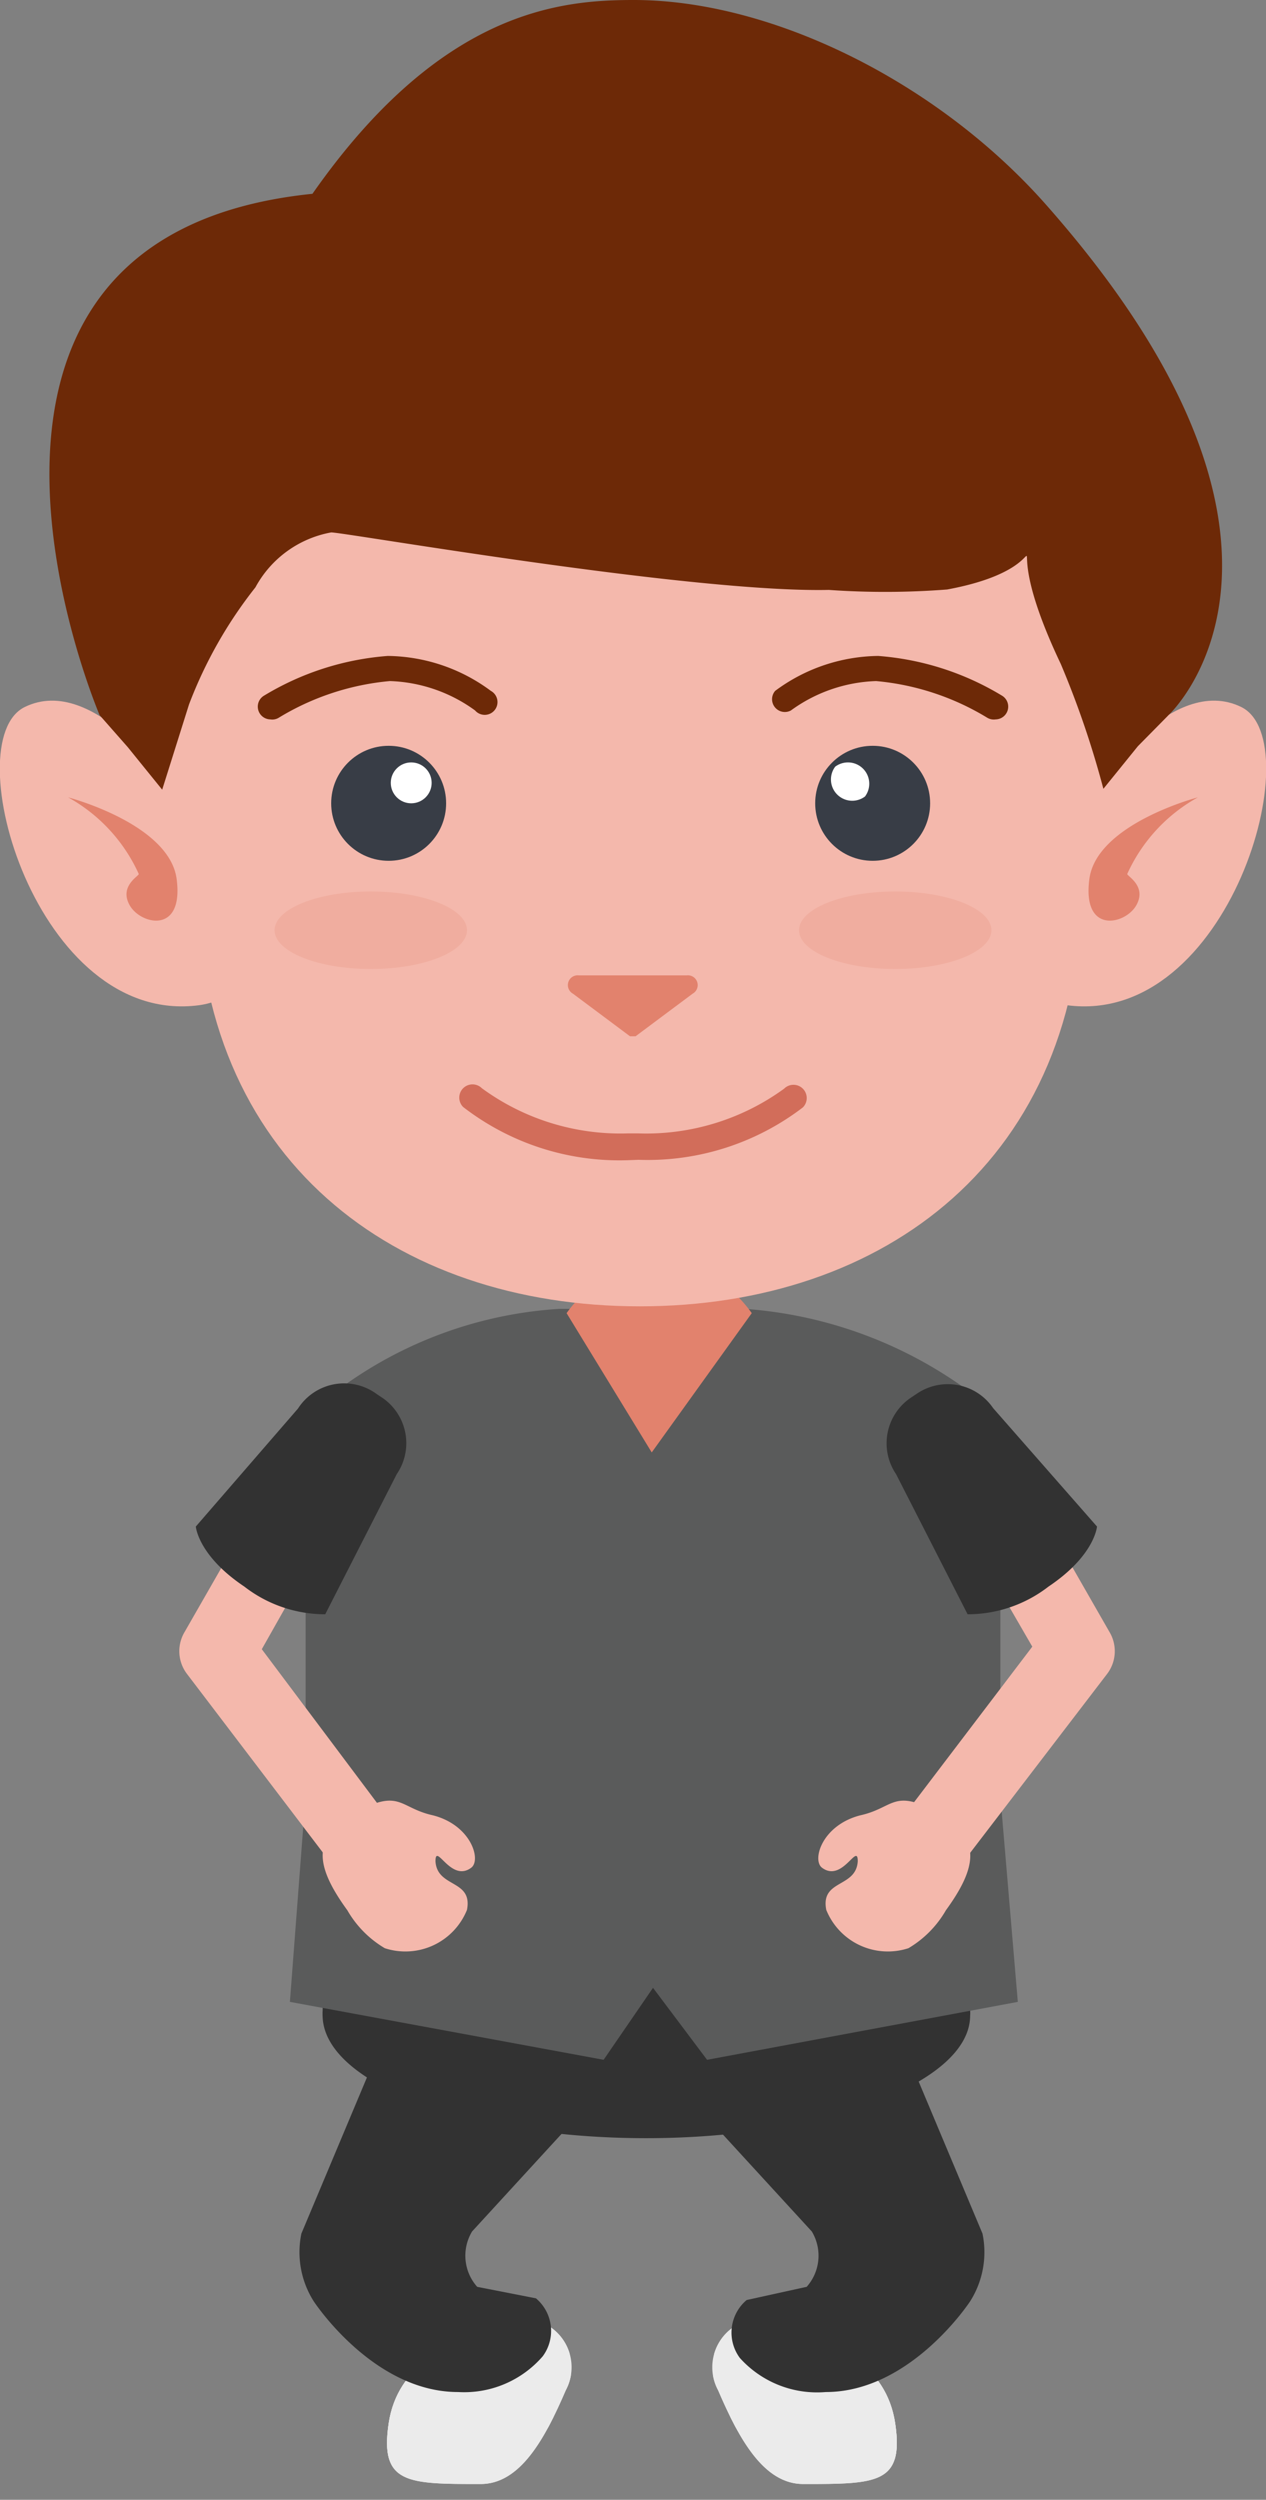<svg xmlns="http://www.w3.org/2000/svg" xmlns:xlink="http://www.w3.org/1999/xlink" viewBox="0 0 29.74 58.69"><rect x="0" y="0" width="29.74" height="58.69" fill="#808080" stroke="none"/><defs><style>.cls-1{fill:#ebebeb;}.cls-2{fill:#323232;}.cls-3{clip-path:url(#clip-path);}.cls-4{clip-path:url(#clip-path-2);}.cls-5{fill:#5a5b5b;}.cls-10,.cls-6{fill:#e2826d;}.cls-7{fill:#f4b8ac;}.cls-8{fill:#d26d5a;}.cls-9{fill:#6d2907;}.cls-10{opacity:0.2;}.cls-11{fill:#383d46;}.cls-12{fill:#fff;}</style><clipPath id="clip-path"><path class="cls-1" d="M17.4,54.54a1.14,1.14,0,0,0-.53,1.58c.49,1.14,1.07,2.2,2,2.2,1.72,0,2.37,0,2.16-1.42s-1.46-1.86-2.41-2.44S17.79,54.17,17.4,54.54Z"/></clipPath><clipPath id="clip-path-2"><path class="cls-1" d="M12.76,54.54a1.14,1.14,0,0,1,.53,1.58c-.49,1.14-1.07,2.2-2,2.2-1.72,0-2.37,0-2.16-1.42s1.46-1.86,2.41-2.44S12.36,54.17,12.76,54.54Z"/></clipPath></defs><title>pep10</title><g id="Capa_2" data-name="Capa 2"><g id="personals"><path class="cls-2" d="M22.82,47.19c0-1.07-.87-4.14-1.95-4.14H9.53c-1.08,0-1.95,3.07-1.95,4.14h0a1.27,1.27,0,0,0,0,.18c.08,1.57,3.45,2.83,7.6,2.83s7.61-1.29,7.61-2.88h0a.68.68,0,0,0,0-.12Z"/><path class="cls-1" d="M17.4,54.54a1.14,1.14,0,0,0-.53,1.58c.49,1.14,1.07,2.2,2,2.2,1.72,0,2.37,0,2.16-1.42s-1.46-1.86-2.41-2.44S17.79,54.17,17.4,54.54Z"/><g class="cls-3"><path class="cls-1" d="M21,56.14l.41.78a1,1,0,0,1-.18,1.16l-.07.07a1.83,1.83,0,0,1-1.31.52H18.69A1.77,1.77,0,0,1,17.24,58l-.09-.12a1,1,0,0,1,0-1.11l.61-1A1.64,1.64,0,0,1,19,55.21h1C20.48,55.21,20.85,55.79,21,56.14Z"/><path class="cls-1" d="M20.51,55.1s1.6,2.6.16,2.74-2.32.26-2.92-.35-1-1.07-1-1.51-.09-1.86,1.16-1.74S20,54.22,20.51,55.1Z"/></g><path class="cls-2" d="M19.4,56.16h0c2,0,3.39-2.13,3.39-2.13a2.15,2.15,0,0,0,.29-1.59l-1.68-4-6-.05,3.67,4a1.1,1.1,0,0,1-.12,1.3L17.54,54a1,1,0,0,0-.16,1.36A2.44,2.44,0,0,0,19.4,56.16Z"/><path class="cls-1" d="M12.76,54.54a1.14,1.14,0,0,1,.53,1.58c-.49,1.14-1.07,2.2-2,2.2-1.72,0-2.37,0-2.16-1.42s1.46-1.86,2.41-2.44S12.36,54.17,12.76,54.54Z"/><g class="cls-4"><path class="cls-1" d="M9.12,56.14l-.41.78a1,1,0,0,0,.18,1.16l.07.07a1.83,1.83,0,0,0,1.31.52h1.19A1.77,1.77,0,0,0,12.92,58l.09-.12a1,1,0,0,0,0-1.11l-.61-1a1.64,1.64,0,0,0-1.28-.61h-1C9.68,55.21,9.31,55.79,9.12,56.14Z"/><path class="cls-1" d="M9.65,55.1S8,57.7,9.49,57.84s2.32.26,2.92-.35,1-1.07,1-1.51.09-1.86-1.16-1.74S10.14,54.22,9.65,55.1Z"/></g><path class="cls-2" d="M10.76,56.16h0c-2,0-3.39-2.13-3.39-2.13a2.15,2.15,0,0,1-.29-1.59l1.68-4,6-.05-3.67,4a1.1,1.1,0,0,0,.12,1.3l1.38.27a1,1,0,0,1,.16,1.36A2.44,2.44,0,0,1,10.76,56.16Z"/><path class="cls-5" d="M23.91,47l-7.3,1.36-1.27-1.69-1.16,1.69L6.81,47l.37-4.85V33.26a9.72,9.72,0,0,1,5.95-2.53H17.5a10.11,10.11,0,0,1,6,2.53v8.91Z"/><path class="cls-6" d="M17.66,30.83,15.31,34.1l-2-3.27a3.3,3.3,0,0,1,2.19-1.34A3.3,3.3,0,0,1,17.66,30.83Z"/><path class="cls-7" d="M8.88,43.75a.88.88,0,0,1-1.23-.17L4.4,39.31a.88.88,0,0,1-.06-1l1.72-3a.88.88,0,1,1,1.52.88L6.15,38.72,9,42.52A.88.88,0,0,1,8.88,43.75Z"/><path class="cls-2" d="M4.6,35.84s.05.68,1.14,1.41a3.1,3.1,0,0,0,1.9.65l1.68-3.29A1.29,1.29,0,0,0,9,32.83l-.15-.1A1.29,1.29,0,0,0,7,33.07Z"/><path class="cls-7" d="M8.16,44.85a2.45,2.45,0,0,0,.88.89,1.56,1.56,0,0,0,1.93-.9c.14-.72-.7-.51-.74-1.14,0-.46.36.51.84.15.24-.18,0-1-.9-1.23-.77-.17-.77-.61-1.72-.12C7.36,43.08,7.33,43.71,8.16,44.85Z"/><path class="cls-7" d="M21.5,43.75a.88.88,0,0,0,1.23-.17L26,39.31a.88.88,0,0,0,.06-1l-1.72-3a.88.88,0,1,0-1.52.88l1.43,2.47-2.89,3.8A.88.88,0,0,0,21.5,43.75Z"/><path class="cls-2" d="M25.77,35.84s-.05.68-1.14,1.41a3.1,3.1,0,0,1-1.9.65l-1.68-3.29a1.29,1.29,0,0,1,.34-1.79l.15-.1a1.29,1.29,0,0,1,1.79.34Z"/><path class="cls-7" d="M22.22,44.85a2.45,2.45,0,0,1-.88.89,1.56,1.56,0,0,1-1.93-.9c-.14-.72.7-.51.74-1.14,0-.46-.36.51-.84.15-.24-.18,0-1,.9-1.23.77-.17.77-.61,1.72-.12C23,43.08,23.05,43.71,22.22,44.85Z"/><ellipse class="cls-7" cx="14.66" cy="16.92" rx="11.54" ry="7.91"/><path class="cls-7" d="M25.43,20.67c0,6.56-4.66,10-10.4,10s-10.4-3.43-10.4-10S9.28,8.8,15,8.8,25.43,14.12,25.43,20.67Z"/><path class="cls-6" d="M14.87,24.33l.06,0,1.34-1a.23.23,0,0,0-.14-.43H13.6a.23.23,0,0,0-.14.43l1.34,1Z"/><path class="cls-8" d="M15,27.23A6,6,0,0,0,18.86,26a.31.31,0,1,0-.44-.44A5.51,5.51,0,0,1,15,26.61h-.26a5.51,5.51,0,0,1-3.42-1.06.31.31,0,1,0-.44.44,6,6,0,0,0,3.85,1.25Z"/><path class="cls-7" d="M25.75,18.46s1.78-2.66,3.41-1.86-.28,7.51-4.1,7C22.34,23.21,25.75,18.46,25.75,18.46Z"/><path class="cls-7" d="M4,18.46S2.21,15.8.58,16.6s.28,7.51,4.1,7C7.4,23.21,4,18.46,4,18.46Z"/><path class="cls-9" d="M22.25,13.84c3.24-.6.85-2.08,2.67,1.75a21.86,21.86,0,0,1,1,2.93l.81-1,.73-.74s4.24-3.93-2.91-12C22,1.91,18.12,0,14.89,0c-1.7,0-4.52.22-7.55,4.55-9.81,1-5,12.24-5,12.24l.66.75.81,1,.63-2A10.33,10.33,0,0,1,6,13.79,2.54,2.54,0,0,1,7.78,12.5c.33,0,8.44,1.42,11.69,1.35A18.81,18.81,0,0,0,22.25,13.84Z"/><path class="cls-9" d="M23.39,16.89a.3.3,0,0,0,.16-.55,6.56,6.56,0,0,0-2.92-.94,4.13,4.13,0,0,0-2.42.82.3.3,0,0,0,.37.46,3.59,3.59,0,0,1,2-.69,6.06,6.06,0,0,1,2.61.86A.3.3,0,0,0,23.39,16.89Z"/><path class="cls-9" d="M6.35,16.89a.3.3,0,0,1-.16-.55,6.56,6.56,0,0,1,2.92-.94,4.13,4.13,0,0,1,2.42.82.3.3,0,1,1-.37.46,3.59,3.59,0,0,0-2-.69,6.06,6.06,0,0,0-2.61.86A.29.29,0,0,1,6.35,16.89Z"/><path class="cls-6" d="M28.14,18.72s-2.38.62-2.55,1.92.84,1.07,1.1.62-.21-.69-.21-.74A3.89,3.89,0,0,1,28.14,18.72Z"/><path class="cls-6" d="M1.6,18.72s2.38.62,2.55,1.92-.84,1.07-1.1.62.21-.69.21-.74A3.89,3.89,0,0,0,1.6,18.72Z"/><ellipse class="cls-10" cx="21.03" cy="21.84" rx="2.26" ry="0.91"/><ellipse class="cls-10" cx="8.71" cy="21.84" rx="2.26" ry="0.91"/><circle class="cls-11" cx="9.13" cy="18.86" r="1.35"/><circle class="cls-11" cx="20.5" cy="18.86" r="1.35"/><circle class="cls-12" cx="9.66" cy="18.38" r="0.48"/><path class="cls-12" d="M19.62,18a.5.5,0,0,0,.7.7A.5.5,0,0,0,19.62,18Z"/></g></g></svg>